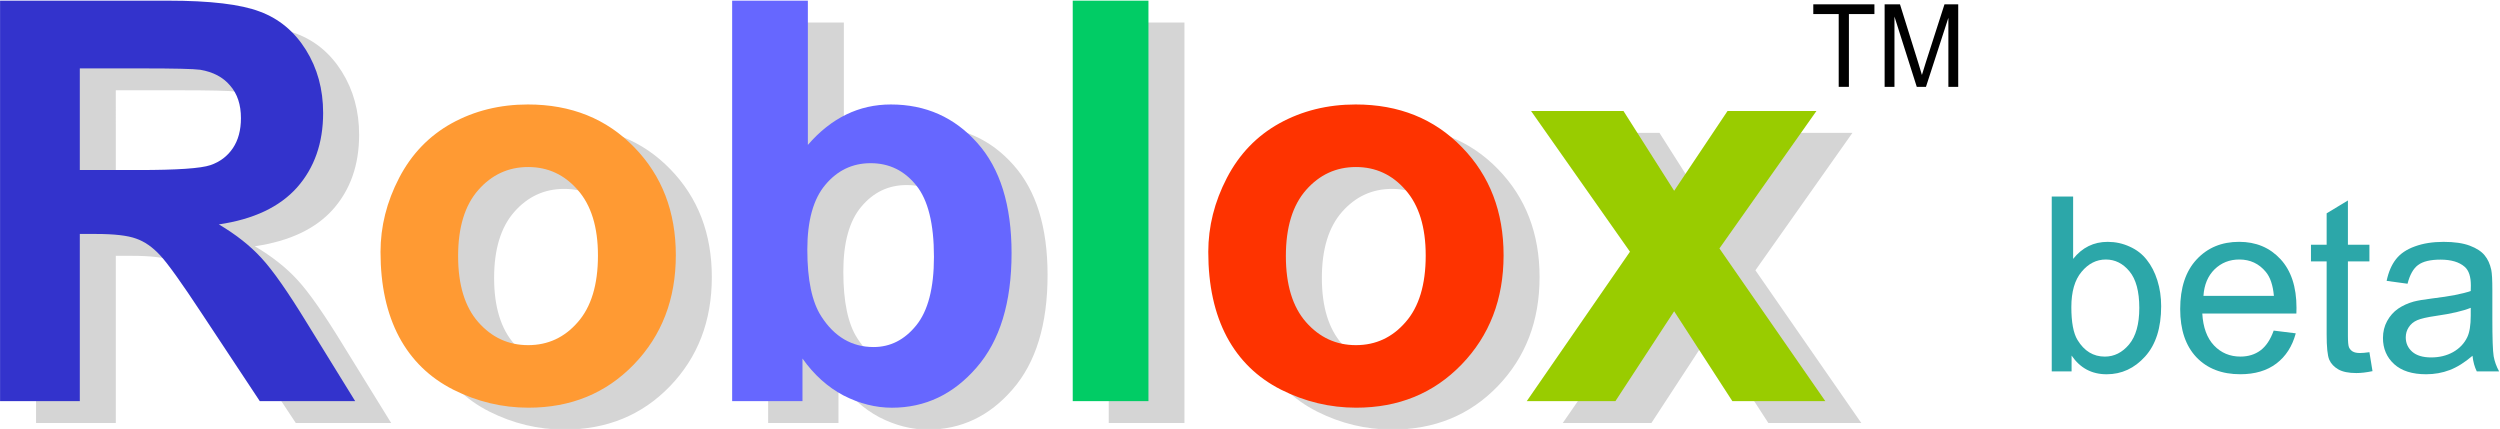 <?xml version="1.0" encoding="UTF-8" standalone="no"?>
<!-- Created with Inkscape (http://www.inkscape.org/) -->

<svg
   xmlns:dc="http://purl.org/dc/elements/1.1/"
   xmlns:cc="http://creativecommons.org/ns#"
   xmlns:rdf="http://www.w3.org/1999/02/22-rdf-syntax-ns#"
   xmlns:svg="http://www.w3.org/2000/svg"
   xmlns="http://www.w3.org/2000/svg"
   xmlns:sodipodi="http://sodipodi.sourceforge.net/DTD/sodipodi-0.dtd"
   xmlns:inkscape="http://www.inkscape.org/namespaces/inkscape"
   width="288.072mm"
   height="49.427mm"
   viewBox="0 0 288.072 49.427"
   version="1.1"
   id="svg8"
   inkscape:version="0.92.5 (2060ec1f9f, 2020-04-08)"
   sodipodi:docname="Roblox_2004.svg">
  <defs
     id="defs2" />
  <sodipodi:namedview
     id="base"
     pagecolor="#ffffff"
     bordercolor="#666666"
     borderopacity="1.0"
     inkscape:pageopacity="0.0"
     inkscape:pageshadow="2"
     inkscape:zoom="0.98994949"
     inkscape:cx="458.61613"
     inkscape:cy="64.085909"
     inkscape:document-units="mm"
     inkscape:current-layer="layer1"
     showgrid="false"
     inkscape:window-width="1920"
     inkscape:window-height="1001"
     inkscape:window-x="-9"
     inkscape:window-y="-9"
     inkscape:window-maximized="1" />
  <g
     inkscape:label="Layer 1"
     inkscape:groupmode="layer"
     id="layer1"
     transform="translate(88.515,-104.999)">
    <g
       id="g931"
       transform="matrix(1.373,0,0,1.391,-74.5,-60.408)">
      <g
         id="text828"
         style="font-style:normal;font-variant:normal;font-weight:normal;font-stretch:normal;font-size:55.391px;line-height:1.25;font-family:Arial;-inkscape-font-specification:Arial;letter-spacing:0px;word-spacing:0px;fill:#000000;fill-opacity:1;stroke:none;stroke-width:0.865"
         transform="scale(1.011,0.989)"
         aria-label="Roblox">
        <g
           transform="matrix(0.827,0,0,0.846,9.902,23.937)"
           id="g851-7"
           style="font-style:normal;font-variant:normal;font-weight:normal;font-stretch:normal;font-size:55.391px;line-height:1.25;font-family:Arial;-inkscape-font-specification:Arial;letter-spacing:0px;word-spacing:0px;fill:#000000;fill-opacity:1;stroke:none;stroke-width:0.865">
          <path
             inkscape:connector-curvature="0"
             d="m -20.563,155.708 v -39.65 h 16.85 q 6.356,0 9.223,1.082 2.894,1.055 4.625,3.787 1.731,2.732 1.731,6.248 0,4.463 -2.624,7.384 -2.624,2.894 -7.844,3.651 2.596,1.515 4.273,3.327 1.704,1.812 4.571,6.437 l 4.841,7.735 H 5.51 l -5.788,-8.628 q -3.083,-4.625 -4.219,-5.815 -1.136,-1.217 -2.407,-1.65 -1.271,-0.46 -4.03,-0.46 h -1.623 v 16.553 z m 8.006,-22.881 h 5.923 q 5.761,0 7.194,-0.487 1.433,-0.487 2.245,-1.677 0.811,-1.19 0.811,-2.975 0,-2.001 -1.082,-3.219 -1.055,-1.244 -3.002,-1.569 -0.974,-0.135 -5.842,-0.135 h -6.248 z"
             style="font-style:normal;font-variant:normal;font-weight:bold;font-stretch:normal;font-family:Arial;-inkscape-font-specification:'Arial Bold';fill:#000000;fill-opacity:0.165;stroke-width:0.865"
             id="path832-3" />
          <path
             inkscape:connector-curvature="0"
             d="m 17.627,140.941 q 0,-3.787 1.866,-7.33 1.866,-3.543 5.274,-5.409 3.435,-1.866 7.654,-1.866 6.518,0 10.683,4.246 4.165,4.219 4.165,10.683 0,6.518 -4.219,10.819 -4.192,4.273 -10.575,4.273 -3.949,0 -7.546,-1.785 -3.57,-1.785 -5.436,-5.22 -1.866,-3.462 -1.866,-8.411 z m 7.789,0.406 q 0,4.273 2.028,6.545 2.028,2.272 5.004,2.272 2.975,0 4.977,-2.272 2.028,-2.272 2.028,-6.599 0,-4.219 -2.028,-6.491 -2.001,-2.272 -4.977,-2.272 -2.975,0 -5.004,2.272 -2.028,2.272 -2.028,6.545 z"
             style="font-style:normal;font-variant:normal;font-weight:bold;font-stretch:normal;font-family:Arial;-inkscape-font-specification:'Arial Bold';fill:#000000;fill-opacity:0.165;stroke-width:0.865"
             id="path834-7" />
          <path
             inkscape:connector-curvature="0"
             d="m 52.923,155.708 v -39.65 h 7.6 v 14.281 q 3.516,-4.003 8.33,-4.003 5.247,0 8.682,3.814 3.435,3.787 3.435,10.9 0,7.357 -3.516,11.333 -3.489,3.976 -8.493,3.976 -2.461,0 -4.868,-1.217 -2.38,-1.244 -4.111,-3.651 v 4.219 z m 7.546,-14.984 q 0,4.463 1.406,6.599 1.974,3.029 5.247,3.029 2.515,0 4.273,-2.137 1.785,-2.164 1.785,-6.789 0,-4.922 -1.785,-7.086 -1.785,-2.191 -4.571,-2.191 -2.732,0 -4.544,2.137 -1.812,2.11 -1.812,6.437 z"
             style="font-style:normal;font-variant:normal;font-weight:bold;font-stretch:normal;font-family:Arial;-inkscape-font-specification:'Arial Bold';fill:#000000;fill-opacity:0.165;stroke-width:0.865"
             id="path836-6" />
          <path
             inkscape:connector-curvature="0"
             d="m 87.11,155.708 v -39.65 h 7.6 v 39.65 z"
             style="font-style:normal;font-variant:normal;font-weight:bold;font-stretch:normal;font-family:Arial;-inkscape-font-specification:'Arial Bold';fill:#000000;fill-opacity:0.165;stroke-width:0.865"
             id="path838-1" />
          <path
             inkscape:connector-curvature="0"
             d="m 100.714,140.941 q 0,-3.787 1.866,-7.33 1.866,-3.543 5.274,-5.409 3.435,-1.866 7.654,-1.866 6.518,0 10.683,4.246 4.165,4.219 4.165,10.683 0,6.518 -4.219,10.819 -4.192,4.273 -10.575,4.273 -3.949,0 -7.546,-1.785 -3.57,-1.785 -5.436,-5.22 -1.866,-3.462 -1.866,-8.411 z m 7.789,0.406 q 0,4.273 2.028,6.545 2.029,2.272 5.004,2.272 2.975,0 4.977,-2.272 2.028,-2.272 2.028,-6.599 0,-4.219 -2.028,-6.491 -2.001,-2.272 -4.977,-2.272 -2.975,0 -5.004,2.272 -2.028,2.272 -2.028,6.545 z"
             style="font-style:normal;font-variant:normal;font-weight:bold;font-stretch:normal;font-family:Arial;-inkscape-font-specification:'Arial Bold';fill:#000000;fill-opacity:0.165;stroke-width:0.865"
             id="path840-0" />
          <path
             inkscape:connector-curvature="0"
             d="m 132.683,155.708 10.359,-14.794 -9.926,-13.929 h 9.277 l 5.085,7.898 5.355,-7.898 h 8.925 l -9.737,13.604 10.629,15.119 h -9.331 l -5.842,-8.898 -5.896,8.898 z"
             style="font-style:normal;font-variant:normal;font-weight:bold;font-stretch:normal;font-family:Arial;-inkscape-font-specification:'Arial Bold';fill:#000000;fill-opacity:0.165;stroke-width:0.865"
             id="path842-6" />
        </g>
        <g
           transform="matrix(0.827,0,0,0.846,-3.722,-28.319)"
           id="g851">
          <path
             inkscape:connector-curvature="0"
             d="M -7.702,215.311 V 175.661 H 9.148 q 6.356,0 9.223,1.082 2.894,1.055 4.625,3.787 1.731,2.732 1.731,6.248 0,4.463 -2.624,7.384 -2.624,2.894 -7.844,3.651 2.596,1.515 4.273,3.327 1.704,1.812 4.571,6.437 l 4.841,7.735 h -9.575 l -5.788,-8.628 q -3.083,-4.625 -4.219,-5.815 -1.136,-1.217 -2.407,-1.65 -1.271,-0.46 -4.03,-0.46 H 0.303 v 16.553 z M 0.303,192.43 H 6.227 q 5.761,0 7.194,-0.487 1.433,-0.487 2.245,-1.677 0.811,-1.19 0.811,-2.975 0,-2.001 -1.082,-3.219 -1.055,-1.244 -3.002,-1.569 -0.974,-0.135 -5.842,-0.135 H 0.303 Z"
             style="font-style:normal;font-variant:normal;font-weight:bold;font-stretch:normal;font-family:Arial;-inkscape-font-specification:'Arial Bold';fill:#3333cc;fill-opacity:1;stroke-width:0.865"
             id="path832" />
          <path
             inkscape:connector-curvature="0"
             d="m 30.487,200.544 q 0,-3.787 1.866,-7.33 1.866,-3.543 5.274,-5.409 3.435,-1.866 7.654,-1.866 6.518,0 10.683,4.246 4.165,4.219 4.165,10.683 0,6.518 -4.219,10.819 -4.192,4.273 -10.575,4.273 -3.949,0 -7.546,-1.785 -3.57,-1.785 -5.436,-5.22 -1.866,-3.462 -1.866,-8.411 z m 7.789,0.406 q 0,4.273 2.028,6.545 2.028,2.272 5.004,2.272 2.975,0 4.977,-2.272 2.028,-2.272 2.028,-6.599 0,-4.219 -2.028,-6.491 -2.001,-2.272 -4.977,-2.272 -2.975,0 -5.004,2.272 -2.028,2.272 -2.028,6.545 z"
             style="font-style:normal;font-variant:normal;font-weight:bold;font-stretch:normal;font-family:Arial;-inkscape-font-specification:'Arial Bold';fill:#ff9a33;fill-opacity:1;stroke-width:0.865"
             id="path834" />
          <path
             inkscape:connector-curvature="0"
             d="m 65.783,215.311 v -39.65 h 7.6 v 14.281 q 3.516,-4.003 8.33,-4.003 5.247,0 8.682,3.814 3.435,3.787 3.435,10.9 0,7.357 -3.516,11.333 -3.489,3.976 -8.493,3.976 -2.461,0 -4.868,-1.217 -2.38,-1.244 -4.111,-3.651 v 4.219 z m 7.546,-14.984 q 0,4.463 1.406,6.599 1.974,3.029 5.247,3.029 2.515,0 4.273,-2.137 1.785,-2.164 1.785,-6.789 0,-4.922 -1.785,-7.086 -1.785,-2.191 -4.571,-2.191 -2.732,0 -4.544,2.137 -1.812,2.11 -1.812,6.437 z"
             style="font-style:normal;font-variant:normal;font-weight:bold;font-stretch:normal;font-family:Arial;-inkscape-font-specification:'Arial Bold';fill:#6667ff;fill-opacity:1;stroke-width:0.865"
             id="path836" />
          <path
             inkscape:connector-curvature="0"
             d="m 99.97,215.311 v -39.65 h 7.6 v 39.65 z"
             style="font-style:normal;font-variant:normal;font-weight:bold;font-stretch:normal;font-family:Arial;-inkscape-font-specification:'Arial Bold';fill:#01cc65;fill-opacity:1;stroke-width:0.865"
             id="path838" />
          <path
             inkscape:connector-curvature="0"
             d="m 113.575,200.544 q 0,-3.787 1.866,-7.33 1.866,-3.543 5.274,-5.409 3.435,-1.866 7.654,-1.866 6.518,0 10.683,4.246 4.165,4.219 4.165,10.683 0,6.518 -4.219,10.819 -4.192,4.273 -10.575,4.273 -3.949,0 -7.546,-1.785 -3.57,-1.785 -5.436,-5.22 -1.866,-3.462 -1.866,-8.411 z m 7.789,0.406 q 0,4.273 2.028,6.545 2.029,2.272 5.004,2.272 2.975,0 4.977,-2.272 2.028,-2.272 2.028,-6.599 0,-4.219 -2.028,-6.491 -2.001,-2.272 -4.977,-2.272 -2.975,0 -5.004,2.272 -2.028,2.272 -2.028,6.545 z"
             style="font-style:normal;font-variant:normal;font-weight:bold;font-stretch:normal;font-family:Arial;-inkscape-font-specification:'Arial Bold';fill:#fe3300;fill-opacity:1;stroke-width:0.865"
             id="path840" />
          <path
             inkscape:connector-curvature="0"
             d="m 145.544,215.311 10.359,-14.794 -9.926,-13.929 h 9.277 l 5.085,7.898 5.355,-7.898 h 8.925 l -9.737,13.604 10.629,15.119 h -9.331 l -5.842,-8.898 -5.896,8.898 z"
             style="font-style:normal;font-variant:normal;font-weight:bold;font-stretch:normal;font-family:Arial;-inkscape-font-specification:'Arial Bold';fill:#99cc00;fill-opacity:1;stroke-width:0.865"
             id="path842" />
        </g>
        <g
           id="text855"
           style="font-style:normal;font-variant:normal;font-weight:normal;font-stretch:normal;font-size:16.933px;line-height:1.25;font-family:Arial;-inkscape-font-specification:Arial;letter-spacing:0px;word-spacing:0px;fill:#000000;fill-opacity:1;stroke:none;stroke-width:0.229"
           transform="scale(0.989,1.011)"
           aria-label="beta">
          <path
             inkscape:connector-curvature="0"
             id="path857"
             style="fill:#2ca7a9;fill-opacity:1;stroke-width:0.275"
             d="m 163.669,149.696 h -1.665 v -14.488 h 1.795 v 5.169 q 1.137,-1.413 2.902,-1.413 0.977,0 1.845,0.395 0.877,0.385 1.436,1.097 0.568,0.702 0.887,1.7 0.319,0.998 0.319,2.135 0,2.698 -1.346,4.17 -1.346,1.473 -3.231,1.473 -1.875,0 -2.942,-1.552 z m -0.02,-5.327 q 0,1.888 0.519,2.728 0.848,1.374 2.293,1.374 1.177,0 2.034,-1.008 0.858,-1.018 0.858,-3.024 0,-2.056 -0.828,-3.034 -0.818,-0.978 -1.984,-0.978 -1.177,0 -2.034,1.018 -0.858,1.008 -0.858,2.925 z" />
          <path
             inkscape:connector-curvature="0"
             id="path859"
             style="fill:#2ca7a9;fill-opacity:1;stroke-width:0.275"
             d="m 180.631,146.316 1.855,0.227 q -0.439,1.611 -1.625,2.5 -1.187,0.889 -3.031,0.889 -2.323,0 -3.689,-1.413 -1.356,-1.423 -1.356,-3.983 0,-2.649 1.376,-4.111 1.376,-1.463 3.57,-1.463 2.124,0 3.47,1.433 1.346,1.433 1.346,4.032 0,0.158 -0.01,0.474 h -7.897 q 0.1,1.729 0.987,2.649 0.887,0.919 2.214,0.919 0.987,0 1.685,-0.514 0.698,-0.514 1.107,-1.641 z m -5.893,-2.876 h 5.913 q -0.12,-1.324 -0.678,-1.986 -0.858,-1.028 -2.224,-1.028 -1.236,0 -2.084,0.82 -0.838,0.82 -0.927,2.194 z" />
          <path
             inkscape:connector-curvature="0"
             id="path861"
             style="fill:#2ca7a9;fill-opacity:1;stroke-width:0.275"
             d="m 188.668,148.105 0.259,1.571 q -0.758,0.158 -1.356,0.158 -0.977,0 -1.516,-0.306 -0.538,-0.306 -0.758,-0.8 -0.219,-0.504 -0.219,-2.105 v -6.038 H 183.762 v -1.384 h 1.316 v -2.599 l 1.785,-1.067 v 3.666 h 1.805 v 1.384 h -1.805 v 6.137 q 0,0.761 0.09,0.978 0.1,0.217 0.309,0.346 0.219,0.128 0.618,0.128 0.299,0 0.788,-0.069 z" />
          <path
             inkscape:connector-curvature="0"
             id="path863"
             style="fill:#2ca7a9;fill-opacity:1;stroke-width:0.275"
             d="m 197.323,148.401 q -0.997,0.84 -1.925,1.186 -0.917,0.346 -1.974,0.346 -1.745,0 -2.682,-0.84 -0.937,-0.85 -0.937,-2.164 0,-0.771 0.349,-1.403 0.359,-0.642 0.927,-1.028 0.578,-0.385 1.296,-0.583 0.528,-0.138 1.595,-0.267 2.174,-0.257 3.201,-0.613 0.01,-0.366 0.01,-0.464 0,-1.087 -0.509,-1.532 -0.688,-0.603 -2.044,-0.603 -1.266,0 -1.875,0.445 -0.598,0.435 -0.887,1.552 l -1.755,-0.237 q 0.239,-1.117 0.788,-1.799 0.548,-0.692 1.585,-1.057 1.037,-0.376 2.403,-0.376 1.356,0 2.204,0.316 0.848,0.316 1.246,0.8 0.399,0.474 0.558,1.206 0.09,0.455 0.09,1.641 v 2.372 q 0,2.481 0.11,3.143 0.12,0.652 0.459,1.255 h -1.875 q -0.279,-0.553 -0.359,-1.295 z m -0.15,-3.973 q -0.977,0.395 -2.932,0.672 -1.107,0.158 -1.566,0.356 -0.459,0.198 -0.708,0.583 -0.249,0.376 -0.249,0.84 0,0.712 0.538,1.186 0.548,0.474 1.595,0.474 1.037,0 1.845,-0.445 0.808,-0.455 1.187,-1.235 0.289,-0.603 0.289,-1.779 z" />
          <g
             transform="matrix(0.534,0,0,0.564,149.485,20.869)"
             id="text868"
             style="font-style:normal;font-variant:normal;font-weight:normal;font-stretch:normal;font-size:16.933px;line-height:1.25;font-family:Arial;-inkscape-font-specification:Arial;letter-spacing:0px;word-spacing:0px;fill:#000000;fill-opacity:1;stroke:none;stroke-width:0.061"
             aria-label="TM">
            <path
               inkscape:connector-curvature="0"
               id="path870"
               style="stroke-width:0.061"
               d="m -10.042,186.618 v -10.691 h -3.994 v -1.43 h 9.608 v 1.43 h -4.01 v 10.691 z" />
            <path
               inkscape:connector-curvature="0"
               id="path872"
               style="stroke-width:0.061"
               d="m -2.824,186.618 v -12.121 h 2.414 l 2.869,8.582 q 0.397,1.199 0.579,1.794 0.207,-0.661 0.645,-1.943 l 2.902,-8.434 h 2.158 v 12.121 H 7.197 v -10.145 l -3.522,10.145 h -1.447 l -3.506,-10.319 v 10.319 z" />
          </g>
        </g>
      </g>
    </g>
  </g>
</svg>
